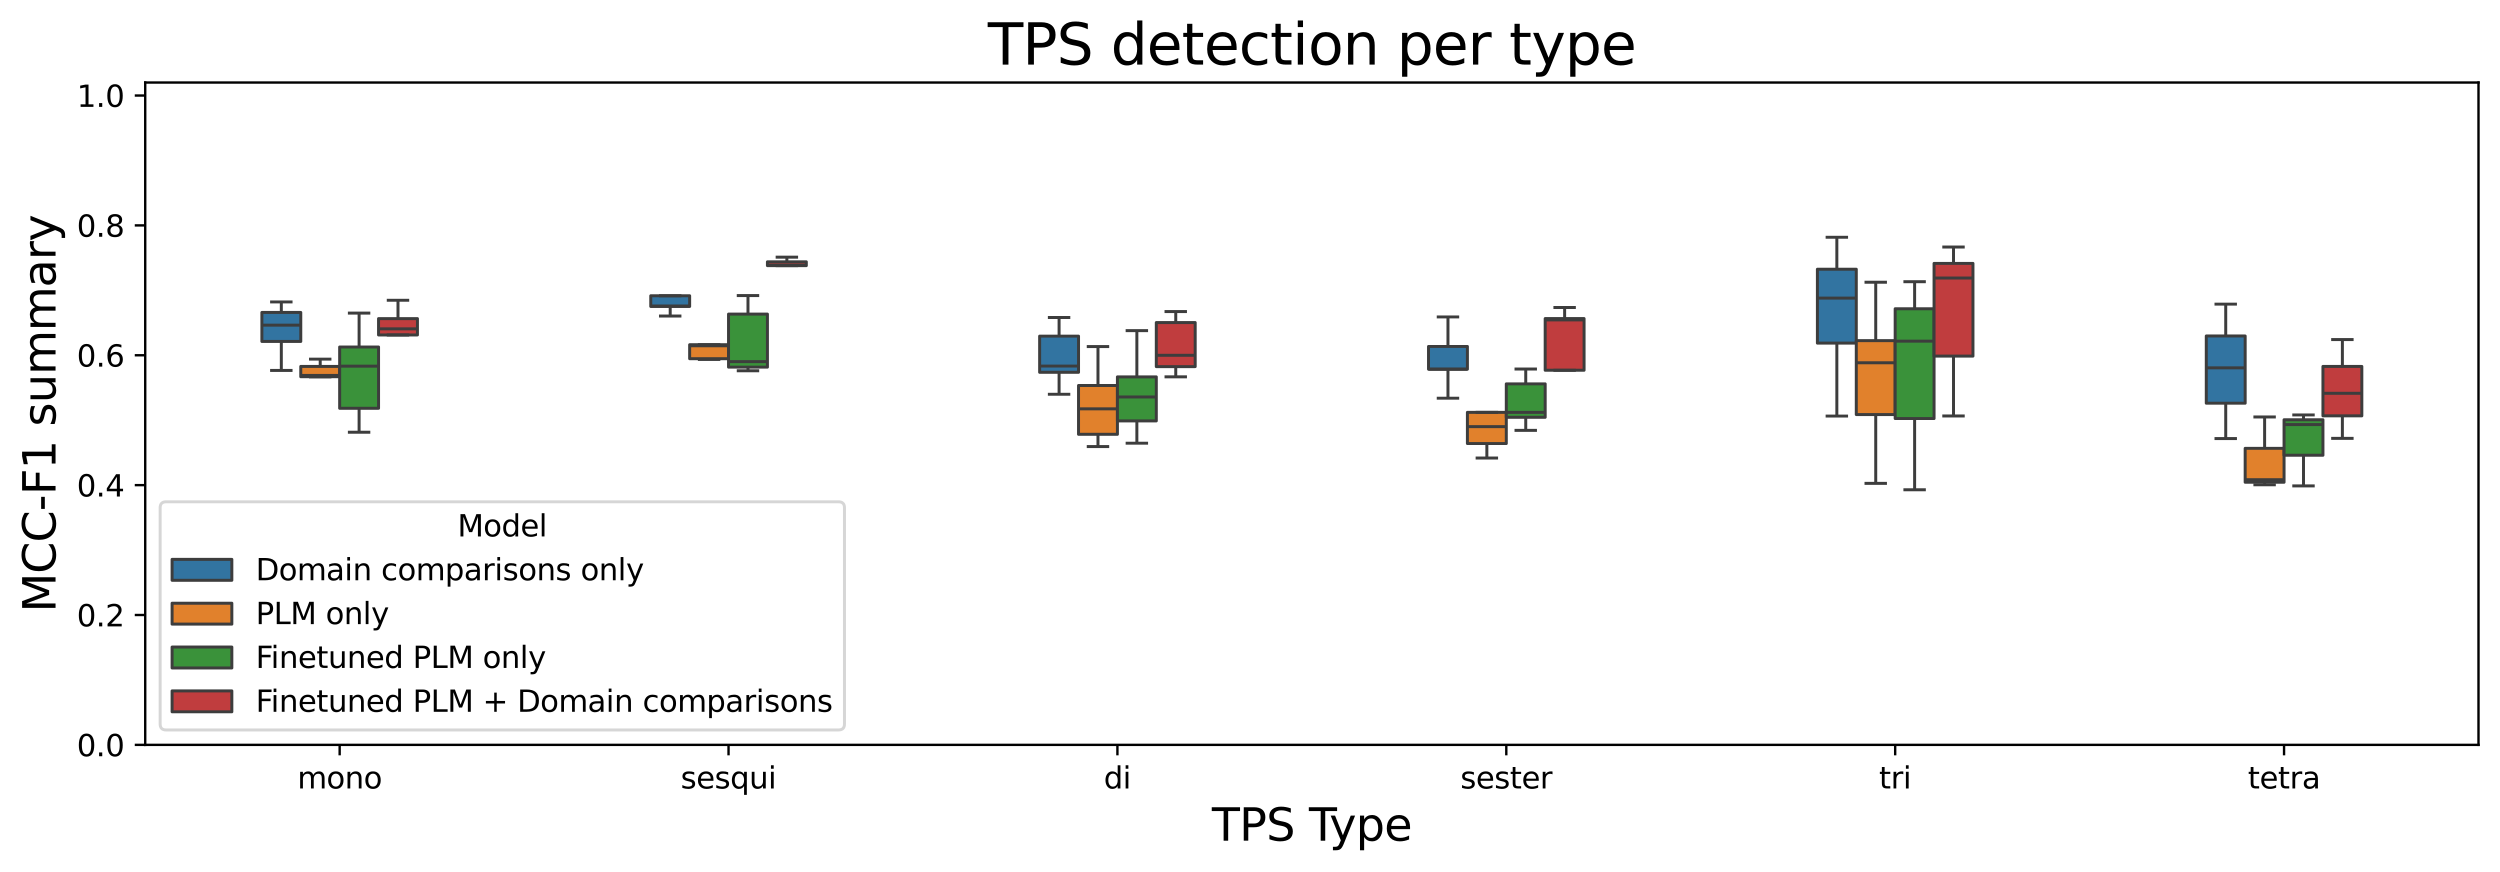 <?xml version="1.0" encoding="utf-8" standalone="no"?>
<!DOCTYPE svg PUBLIC "-//W3C//DTD SVG 1.1//EN"
  "http://www.w3.org/Graphics/SVG/1.1/DTD/svg11.dtd">
<svg xmlns:xlink="http://www.w3.org/1999/xlink" width="837.02pt" height="291.792pt" viewBox="0 0 837.02 291.792" xmlns="http://www.w3.org/2000/svg" version="1.1">
 <defs>
  <style type="text/css">*{stroke-linejoin: round; stroke-linecap: butt}</style>
 </defs>
 <g id="figure_1">
  <g id="patch_1">
   <path d="M 0 291.792 
L 837.02 291.792 
L 837.02 0 
L 0 0 
z
" style="fill: #ffffff"/>
  </g>
  <g id="axes_1">
   <g id="patch_2">
    <path d="M 48.62 249.397 
L 829.82 249.397 
L 829.82 27.637 
L 48.62 27.637 
z
" style="fill: #ffffff"/>
   </g>
   <g id="patch_3">
    <path d="M 113.72 249.397 
L 113.72 249.397 
L 113.72 249.397 
L 113.72 249.397 
z
" clip-path="url(#pbf09c4a33a)" style="fill: #3274a1; stroke: #3d3d3d; stroke-linejoin: miter"/>
   </g>
   <g id="patch_4">
    <path d="M 113.72 249.397 
L 113.72 249.397 
L 113.72 249.397 
L 113.72 249.397 
z
" clip-path="url(#pbf09c4a33a)" style="fill: #e1812c; stroke: #3d3d3d; stroke-linejoin: miter"/>
   </g>
   <g id="patch_5">
    <path d="M 113.72 249.397 
L 113.72 249.397 
L 113.72 249.397 
L 113.72 249.397 
z
" clip-path="url(#pbf09c4a33a)" style="fill: #3a923a; stroke: #3d3d3d; stroke-linejoin: miter"/>
   </g>
   <g id="patch_6">
    <path d="M 113.72 249.397 
L 113.72 249.397 
L 113.72 249.397 
L 113.72 249.397 
z
" clip-path="url(#pbf09c4a33a)" style="fill: #c03d3e; stroke: #3d3d3d; stroke-linejoin: miter"/>
   </g>
   <g id="matplotlib.axis_1">
    <g id="xtick_1">
     <g id="line2d_1">
      <defs>
       <path id="mf401599709" d="M 0 0 
L 0 3.5 
" style="stroke: #000000; stroke-width: 0.8"/>
      </defs>
      <g>
       <use xlink:href="#mf401599709" x="113.72" y="249.397" style="stroke: #000000; stroke-width: 0.8"/>
      </g>
     </g>
     <g id="text_1">
      <!-- mono -->
      <g transform="translate(99.562 263.995) scale(0.1 -0.1)">
       <defs>
        <path id="DejaVuSans-6d" d="M 3328 2828 
Q 3544 3216 3844 3400 
Q 4144 3584 4550 3584 
Q 5097 3584 5394 3201 
Q 5691 2819 5691 2113 
L 5691 0 
L 5113 0 
L 5113 2094 
Q 5113 2597 4934 2840 
Q 4756 3084 4391 3084 
Q 3944 3084 3684 2787 
Q 3425 2491 3425 1978 
L 3425 0 
L 2847 0 
L 2847 2094 
Q 2847 2600 2669 2842 
Q 2491 3084 2119 3084 
Q 1678 3084 1418 2786 
Q 1159 2488 1159 1978 
L 1159 0 
L 581 0 
L 581 3500 
L 1159 3500 
L 1159 2956 
Q 1356 3278 1631 3431 
Q 1906 3584 2284 3584 
Q 2666 3584 2933 3390 
Q 3200 3197 3328 2828 
z
" transform="scale(0.016)"/>
        <path id="DejaVuSans-6f" d="M 1959 3097 
Q 1497 3097 1228 2736 
Q 959 2375 959 1747 
Q 959 1119 1226 758 
Q 1494 397 1959 397 
Q 2419 397 2687 759 
Q 2956 1122 2956 1747 
Q 2956 2369 2687 2733 
Q 2419 3097 1959 3097 
z
M 1959 3584 
Q 2709 3584 3137 3096 
Q 3566 2609 3566 1747 
Q 3566 888 3137 398 
Q 2709 -91 1959 -91 
Q 1206 -91 779 398 
Q 353 888 353 1747 
Q 353 2609 779 3096 
Q 1206 3584 1959 3584 
z
" transform="scale(0.016)"/>
        <path id="DejaVuSans-6e" d="M 3513 2113 
L 3513 0 
L 2938 0 
L 2938 2094 
Q 2938 2591 2744 2837 
Q 2550 3084 2163 3084 
Q 1697 3084 1428 2787 
Q 1159 2491 1159 1978 
L 1159 0 
L 581 0 
L 581 3500 
L 1159 3500 
L 1159 2956 
Q 1366 3272 1645 3428 
Q 1925 3584 2291 3584 
Q 2894 3584 3203 3211 
Q 3513 2838 3513 2113 
z
" transform="scale(0.016)"/>
       </defs>
       <use xlink:href="#DejaVuSans-6d"/>
       <use xlink:href="#DejaVuSans-6f" x="97.412"/>
       <use xlink:href="#DejaVuSans-6e" x="158.594"/>
       <use xlink:href="#DejaVuSans-6f" x="221.973"/>
      </g>
     </g>
    </g>
    <g id="xtick_2">
     <g id="line2d_2">
      <g>
       <use xlink:href="#mf401599709" x="243.92" y="249.397" style="stroke: #000000; stroke-width: 0.8"/>
      </g>
     </g>
     <g id="text_2">
      <!-- sesqui -->
      <g transform="translate(227.902 263.995) scale(0.1 -0.1)">
       <defs>
        <path id="DejaVuSans-73" d="M 2834 3397 
L 2834 2853 
Q 2591 2978 2328 3040 
Q 2066 3103 1784 3103 
Q 1356 3103 1142 2972 
Q 928 2841 928 2578 
Q 928 2378 1081 2264 
Q 1234 2150 1697 2047 
L 1894 2003 
Q 2506 1872 2764 1633 
Q 3022 1394 3022 966 
Q 3022 478 2636 193 
Q 2250 -91 1575 -91 
Q 1294 -91 989 -36 
Q 684 19 347 128 
L 347 722 
Q 666 556 975 473 
Q 1284 391 1588 391 
Q 1994 391 2212 530 
Q 2431 669 2431 922 
Q 2431 1156 2273 1281 
Q 2116 1406 1581 1522 
L 1381 1569 
Q 847 1681 609 1914 
Q 372 2147 372 2553 
Q 372 3047 722 3315 
Q 1072 3584 1716 3584 
Q 2034 3584 2315 3537 
Q 2597 3491 2834 3397 
z
" transform="scale(0.016)"/>
        <path id="DejaVuSans-65" d="M 3597 1894 
L 3597 1613 
L 953 1613 
Q 991 1019 1311 708 
Q 1631 397 2203 397 
Q 2534 397 2845 478 
Q 3156 559 3463 722 
L 3463 178 
Q 3153 47 2828 -22 
Q 2503 -91 2169 -91 
Q 1331 -91 842 396 
Q 353 884 353 1716 
Q 353 2575 817 3079 
Q 1281 3584 2069 3584 
Q 2775 3584 3186 3129 
Q 3597 2675 3597 1894 
z
M 3022 2063 
Q 3016 2534 2758 2815 
Q 2500 3097 2075 3097 
Q 1594 3097 1305 2825 
Q 1016 2553 972 2059 
L 3022 2063 
z
" transform="scale(0.016)"/>
        <path id="DejaVuSans-71" d="M 947 1747 
Q 947 1113 1208 752 
Q 1469 391 1925 391 
Q 2381 391 2643 752 
Q 2906 1113 2906 1747 
Q 2906 2381 2643 2742 
Q 2381 3103 1925 3103 
Q 1469 3103 1208 2742 
Q 947 2381 947 1747 
z
M 2906 525 
Q 2725 213 2448 61 
Q 2172 -91 1784 -91 
Q 1150 -91 751 415 
Q 353 922 353 1747 
Q 353 2572 751 3078 
Q 1150 3584 1784 3584 
Q 2172 3584 2448 3432 
Q 2725 3281 2906 2969 
L 2906 3500 
L 3481 3500 
L 3481 -1331 
L 2906 -1331 
L 2906 525 
z
" transform="scale(0.016)"/>
        <path id="DejaVuSans-75" d="M 544 1381 
L 544 3500 
L 1119 3500 
L 1119 1403 
Q 1119 906 1312 657 
Q 1506 409 1894 409 
Q 2359 409 2629 706 
Q 2900 1003 2900 1516 
L 2900 3500 
L 3475 3500 
L 3475 0 
L 2900 0 
L 2900 538 
Q 2691 219 2414 64 
Q 2138 -91 1772 -91 
Q 1169 -91 856 284 
Q 544 659 544 1381 
z
M 1991 3584 
L 1991 3584 
z
" transform="scale(0.016)"/>
        <path id="DejaVuSans-69" d="M 603 3500 
L 1178 3500 
L 1178 0 
L 603 0 
L 603 3500 
z
M 603 4863 
L 1178 4863 
L 1178 4134 
L 603 4134 
L 603 4863 
z
" transform="scale(0.016)"/>
       </defs>
       <use xlink:href="#DejaVuSans-73"/>
       <use xlink:href="#DejaVuSans-65" x="52.1"/>
       <use xlink:href="#DejaVuSans-73" x="113.623"/>
       <use xlink:href="#DejaVuSans-71" x="165.723"/>
       <use xlink:href="#DejaVuSans-75" x="229.199"/>
       <use xlink:href="#DejaVuSans-69" x="292.578"/>
      </g>
     </g>
    </g>
    <g id="xtick_3">
     <g id="line2d_3">
      <g>
       <use xlink:href="#mf401599709" x="374.12" y="249.397" style="stroke: #000000; stroke-width: 0.8"/>
      </g>
     </g>
     <g id="text_3">
      <!-- di -->
      <g transform="translate(369.557 263.995) scale(0.1 -0.1)">
       <defs>
        <path id="DejaVuSans-64" d="M 2906 2969 
L 2906 4863 
L 3481 4863 
L 3481 0 
L 2906 0 
L 2906 525 
Q 2725 213 2448 61 
Q 2172 -91 1784 -91 
Q 1150 -91 751 415 
Q 353 922 353 1747 
Q 353 2572 751 3078 
Q 1150 3584 1784 3584 
Q 2172 3584 2448 3432 
Q 2725 3281 2906 2969 
z
M 947 1747 
Q 947 1113 1208 752 
Q 1469 391 1925 391 
Q 2381 391 2643 752 
Q 2906 1113 2906 1747 
Q 2906 2381 2643 2742 
Q 2381 3103 1925 3103 
Q 1469 3103 1208 2742 
Q 947 2381 947 1747 
z
" transform="scale(0.016)"/>
       </defs>
       <use xlink:href="#DejaVuSans-64"/>
       <use xlink:href="#DejaVuSans-69" x="63.477"/>
      </g>
     </g>
    </g>
    <g id="xtick_4">
     <g id="line2d_4">
      <g>
       <use xlink:href="#mf401599709" x="504.32" y="249.397" style="stroke: #000000; stroke-width: 0.8"/>
      </g>
     </g>
     <g id="text_4">
      <!-- sester -->
      <g transform="translate(488.942 263.995) scale(0.1 -0.1)">
       <defs>
        <path id="DejaVuSans-74" d="M 1172 4494 
L 1172 3500 
L 2356 3500 
L 2356 3053 
L 1172 3053 
L 1172 1153 
Q 1172 725 1289 603 
Q 1406 481 1766 481 
L 2356 481 
L 2356 0 
L 1766 0 
Q 1100 0 847 248 
Q 594 497 594 1153 
L 594 3053 
L 172 3053 
L 172 3500 
L 594 3500 
L 594 4494 
L 1172 4494 
z
" transform="scale(0.016)"/>
        <path id="DejaVuSans-72" d="M 2631 2963 
Q 2534 3019 2420 3045 
Q 2306 3072 2169 3072 
Q 1681 3072 1420 2755 
Q 1159 2438 1159 1844 
L 1159 0 
L 581 0 
L 581 3500 
L 1159 3500 
L 1159 2956 
Q 1341 3275 1631 3429 
Q 1922 3584 2338 3584 
Q 2397 3584 2469 3576 
Q 2541 3569 2628 3553 
L 2631 2963 
z
" transform="scale(0.016)"/>
       </defs>
       <use xlink:href="#DejaVuSans-73"/>
       <use xlink:href="#DejaVuSans-65" x="52.1"/>
       <use xlink:href="#DejaVuSans-73" x="113.623"/>
       <use xlink:href="#DejaVuSans-74" x="165.723"/>
       <use xlink:href="#DejaVuSans-65" x="204.932"/>
       <use xlink:href="#DejaVuSans-72" x="266.455"/>
      </g>
     </g>
    </g>
    <g id="xtick_5">
     <g id="line2d_5">
      <g>
       <use xlink:href="#mf401599709" x="634.52" y="249.397" style="stroke: #000000; stroke-width: 0.8"/>
      </g>
     </g>
     <g id="text_5">
      <!-- tri -->
      <g transform="translate(629.116 263.995) scale(0.1 -0.1)">
       <use xlink:href="#DejaVuSans-74"/>
       <use xlink:href="#DejaVuSans-72" x="39.209"/>
       <use xlink:href="#DejaVuSans-69" x="80.322"/>
      </g>
     </g>
    </g>
    <g id="xtick_6">
     <g id="line2d_6">
      <g>
       <use xlink:href="#mf401599709" x="764.72" y="249.397" style="stroke: #000000; stroke-width: 0.8"/>
      </g>
     </g>
     <g id="text_6">
      <!-- tetra -->
      <g transform="translate(752.604 263.995) scale(0.1 -0.1)">
       <defs>
        <path id="DejaVuSans-61" d="M 2194 1759 
Q 1497 1759 1228 1600 
Q 959 1441 959 1056 
Q 959 750 1161 570 
Q 1363 391 1709 391 
Q 2188 391 2477 730 
Q 2766 1069 2766 1631 
L 2766 1759 
L 2194 1759 
z
M 3341 1997 
L 3341 0 
L 2766 0 
L 2766 531 
Q 2569 213 2275 61 
Q 1981 -91 1556 -91 
Q 1019 -91 701 211 
Q 384 513 384 1019 
Q 384 1609 779 1909 
Q 1175 2209 1959 2209 
L 2766 2209 
L 2766 2266 
Q 2766 2663 2505 2880 
Q 2244 3097 1772 3097 
Q 1472 3097 1187 3025 
Q 903 2953 641 2809 
L 641 3341 
Q 956 3463 1253 3523 
Q 1550 3584 1831 3584 
Q 2591 3584 2966 3190 
Q 3341 2797 3341 1997 
z
" transform="scale(0.016)"/>
       </defs>
       <use xlink:href="#DejaVuSans-74"/>
       <use xlink:href="#DejaVuSans-65" x="39.209"/>
       <use xlink:href="#DejaVuSans-74" x="100.732"/>
       <use xlink:href="#DejaVuSans-72" x="139.941"/>
       <use xlink:href="#DejaVuSans-61" x="181.055"/>
      </g>
     </g>
    </g>
    <g id="text_7">
     <!-- TPS Type -->
     <g transform="translate(405.748 281.473) scale(0.15 -0.15)">
      <defs>
       <path id="DejaVuSans-54" d="M -19 4666 
L 3928 4666 
L 3928 4134 
L 2272 4134 
L 2272 0 
L 1638 0 
L 1638 4134 
L -19 4134 
L -19 4666 
z
" transform="scale(0.016)"/>
       <path id="DejaVuSans-50" d="M 1259 4147 
L 1259 2394 
L 2053 2394 
Q 2494 2394 2734 2622 
Q 2975 2850 2975 3272 
Q 2975 3691 2734 3919 
Q 2494 4147 2053 4147 
L 1259 4147 
z
M 628 4666 
L 2053 4666 
Q 2838 4666 3239 4311 
Q 3641 3956 3641 3272 
Q 3641 2581 3239 2228 
Q 2838 1875 2053 1875 
L 1259 1875 
L 1259 0 
L 628 0 
L 628 4666 
z
" transform="scale(0.016)"/>
       <path id="DejaVuSans-53" d="M 3425 4513 
L 3425 3897 
Q 3066 4069 2747 4153 
Q 2428 4238 2131 4238 
Q 1616 4238 1336 4038 
Q 1056 3838 1056 3469 
Q 1056 3159 1242 3001 
Q 1428 2844 1947 2747 
L 2328 2669 
Q 3034 2534 3370 2195 
Q 3706 1856 3706 1288 
Q 3706 609 3251 259 
Q 2797 -91 1919 -91 
Q 1588 -91 1214 -16 
Q 841 59 441 206 
L 441 856 
Q 825 641 1194 531 
Q 1563 422 1919 422 
Q 2459 422 2753 634 
Q 3047 847 3047 1241 
Q 3047 1584 2836 1778 
Q 2625 1972 2144 2069 
L 1759 2144 
Q 1053 2284 737 2584 
Q 422 2884 422 3419 
Q 422 4038 858 4394 
Q 1294 4750 2059 4750 
Q 2388 4750 2728 4690 
Q 3069 4631 3425 4513 
z
" transform="scale(0.016)"/>
       <path id="DejaVuSans-20" transform="scale(0.016)"/>
       <path id="DejaVuSans-79" d="M 2059 -325 
Q 1816 -950 1584 -1140 
Q 1353 -1331 966 -1331 
L 506 -1331 
L 506 -850 
L 844 -850 
Q 1081 -850 1212 -737 
Q 1344 -625 1503 -206 
L 1606 56 
L 191 3500 
L 800 3500 
L 1894 763 
L 2988 3500 
L 3597 3500 
L 2059 -325 
z
" transform="scale(0.016)"/>
       <path id="DejaVuSans-70" d="M 1159 525 
L 1159 -1331 
L 581 -1331 
L 581 3500 
L 1159 3500 
L 1159 2969 
Q 1341 3281 1617 3432 
Q 1894 3584 2278 3584 
Q 2916 3584 3314 3078 
Q 3713 2572 3713 1747 
Q 3713 922 3314 415 
Q 2916 -91 2278 -91 
Q 1894 -91 1617 61 
Q 1341 213 1159 525 
z
M 3116 1747 
Q 3116 2381 2855 2742 
Q 2594 3103 2138 3103 
Q 1681 3103 1420 2742 
Q 1159 2381 1159 1747 
Q 1159 1113 1420 752 
Q 1681 391 2138 391 
Q 2594 391 2855 752 
Q 3116 1113 3116 1747 
z
" transform="scale(0.016)"/>
      </defs>
      <use xlink:href="#DejaVuSans-54"/>
      <use xlink:href="#DejaVuSans-50" x="61.084"/>
      <use xlink:href="#DejaVuSans-53" x="121.387"/>
      <use xlink:href="#DejaVuSans-20" x="184.863"/>
      <use xlink:href="#DejaVuSans-54" x="216.65"/>
      <use xlink:href="#DejaVuSans-79" x="262.109"/>
      <use xlink:href="#DejaVuSans-70" x="321.289"/>
      <use xlink:href="#DejaVuSans-65" x="384.766"/>
     </g>
    </g>
   </g>
   <g id="matplotlib.axis_2">
    <g id="ytick_1">
     <g id="line2d_7">
      <defs>
       <path id="m25802e5e7a" d="M 0 0 
L -3.5 0 
" style="stroke: #000000; stroke-width: 0.8"/>
      </defs>
      <g>
       <use xlink:href="#m25802e5e7a" x="48.62" y="249.397" style="stroke: #000000; stroke-width: 0.8"/>
      </g>
     </g>
     <g id="text_8">
      <!-- 0.0 -->
      <g transform="translate(25.717 253.196) scale(0.1 -0.1)">
       <defs>
        <path id="DejaVuSans-30" d="M 2034 4250 
Q 1547 4250 1301 3770 
Q 1056 3291 1056 2328 
Q 1056 1369 1301 889 
Q 1547 409 2034 409 
Q 2525 409 2770 889 
Q 3016 1369 3016 2328 
Q 3016 3291 2770 3770 
Q 2525 4250 2034 4250 
z
M 2034 4750 
Q 2819 4750 3233 4129 
Q 3647 3509 3647 2328 
Q 3647 1150 3233 529 
Q 2819 -91 2034 -91 
Q 1250 -91 836 529 
Q 422 1150 422 2328 
Q 422 3509 836 4129 
Q 1250 4750 2034 4750 
z
" transform="scale(0.016)"/>
        <path id="DejaVuSans-2e" d="M 684 794 
L 1344 794 
L 1344 0 
L 684 0 
L 684 794 
z
" transform="scale(0.016)"/>
       </defs>
       <use xlink:href="#DejaVuSans-30"/>
       <use xlink:href="#DejaVuSans-2e" x="63.623"/>
       <use xlink:href="#DejaVuSans-30" x="95.41"/>
      </g>
     </g>
    </g>
    <g id="ytick_2">
     <g id="line2d_8">
      <g>
       <use xlink:href="#m25802e5e7a" x="48.62" y="205.915" style="stroke: #000000; stroke-width: 0.8"/>
      </g>
     </g>
     <g id="text_9">
      <!-- 0.2 -->
      <g transform="translate(25.717 209.714) scale(0.1 -0.1)">
       <defs>
        <path id="DejaVuSans-32" d="M 1228 531 
L 3431 531 
L 3431 0 
L 469 0 
L 469 531 
Q 828 903 1448 1529 
Q 2069 2156 2228 2338 
Q 2531 2678 2651 2914 
Q 2772 3150 2772 3378 
Q 2772 3750 2511 3984 
Q 2250 4219 1831 4219 
Q 1534 4219 1204 4116 
Q 875 4013 500 3803 
L 500 4441 
Q 881 4594 1212 4672 
Q 1544 4750 1819 4750 
Q 2544 4750 2975 4387 
Q 3406 4025 3406 3419 
Q 3406 3131 3298 2873 
Q 3191 2616 2906 2266 
Q 2828 2175 2409 1742 
Q 1991 1309 1228 531 
z
" transform="scale(0.016)"/>
       </defs>
       <use xlink:href="#DejaVuSans-30"/>
       <use xlink:href="#DejaVuSans-2e" x="63.623"/>
       <use xlink:href="#DejaVuSans-32" x="95.41"/>
      </g>
     </g>
    </g>
    <g id="ytick_3">
     <g id="line2d_9">
      <g>
       <use xlink:href="#m25802e5e7a" x="48.62" y="162.432" style="stroke: #000000; stroke-width: 0.8"/>
      </g>
     </g>
     <g id="text_10">
      <!-- 0.4 -->
      <g transform="translate(25.717 166.232) scale(0.1 -0.1)">
       <defs>
        <path id="DejaVuSans-34" d="M 2419 4116 
L 825 1625 
L 2419 1625 
L 2419 4116 
z
M 2253 4666 
L 3047 4666 
L 3047 1625 
L 3713 1625 
L 3713 1100 
L 3047 1100 
L 3047 0 
L 2419 0 
L 2419 1100 
L 313 1100 
L 313 1709 
L 2253 4666 
z
" transform="scale(0.016)"/>
       </defs>
       <use xlink:href="#DejaVuSans-30"/>
       <use xlink:href="#DejaVuSans-2e" x="63.623"/>
       <use xlink:href="#DejaVuSans-34" x="95.41"/>
      </g>
     </g>
    </g>
    <g id="ytick_4">
     <g id="line2d_10">
      <g>
       <use xlink:href="#m25802e5e7a" x="48.62" y="118.95" style="stroke: #000000; stroke-width: 0.8"/>
      </g>
     </g>
     <g id="text_11">
      <!-- 0.6 -->
      <g transform="translate(25.717 122.749) scale(0.1 -0.1)">
       <defs>
        <path id="DejaVuSans-36" d="M 2113 2584 
Q 1688 2584 1439 2293 
Q 1191 2003 1191 1497 
Q 1191 994 1439 701 
Q 1688 409 2113 409 
Q 2538 409 2786 701 
Q 3034 994 3034 1497 
Q 3034 2003 2786 2293 
Q 2538 2584 2113 2584 
z
M 3366 4563 
L 3366 3988 
Q 3128 4100 2886 4159 
Q 2644 4219 2406 4219 
Q 1781 4219 1451 3797 
Q 1122 3375 1075 2522 
Q 1259 2794 1537 2939 
Q 1816 3084 2150 3084 
Q 2853 3084 3261 2657 
Q 3669 2231 3669 1497 
Q 3669 778 3244 343 
Q 2819 -91 2113 -91 
Q 1303 -91 875 529 
Q 447 1150 447 2328 
Q 447 3434 972 4092 
Q 1497 4750 2381 4750 
Q 2619 4750 2861 4703 
Q 3103 4656 3366 4563 
z
" transform="scale(0.016)"/>
       </defs>
       <use xlink:href="#DejaVuSans-30"/>
       <use xlink:href="#DejaVuSans-2e" x="63.623"/>
       <use xlink:href="#DejaVuSans-36" x="95.41"/>
      </g>
     </g>
    </g>
    <g id="ytick_5">
     <g id="line2d_11">
      <g>
       <use xlink:href="#m25802e5e7a" x="48.62" y="75.468" style="stroke: #000000; stroke-width: 0.8"/>
      </g>
     </g>
     <g id="text_12">
      <!-- 0.8 -->
      <g transform="translate(25.717 79.267) scale(0.1 -0.1)">
       <defs>
        <path id="DejaVuSans-38" d="M 2034 2216 
Q 1584 2216 1326 1975 
Q 1069 1734 1069 1313 
Q 1069 891 1326 650 
Q 1584 409 2034 409 
Q 2484 409 2743 651 
Q 3003 894 3003 1313 
Q 3003 1734 2745 1975 
Q 2488 2216 2034 2216 
z
M 1403 2484 
Q 997 2584 770 2862 
Q 544 3141 544 3541 
Q 544 4100 942 4425 
Q 1341 4750 2034 4750 
Q 2731 4750 3128 4425 
Q 3525 4100 3525 3541 
Q 3525 3141 3298 2862 
Q 3072 2584 2669 2484 
Q 3125 2378 3379 2068 
Q 3634 1759 3634 1313 
Q 3634 634 3220 271 
Q 2806 -91 2034 -91 
Q 1263 -91 848 271 
Q 434 634 434 1313 
Q 434 1759 690 2068 
Q 947 2378 1403 2484 
z
M 1172 3481 
Q 1172 3119 1398 2916 
Q 1625 2713 2034 2713 
Q 2441 2713 2670 2916 
Q 2900 3119 2900 3481 
Q 2900 3844 2670 4047 
Q 2441 4250 2034 4250 
Q 1625 4250 1398 4047 
Q 1172 3844 1172 3481 
z
" transform="scale(0.016)"/>
       </defs>
       <use xlink:href="#DejaVuSans-30"/>
       <use xlink:href="#DejaVuSans-2e" x="63.623"/>
       <use xlink:href="#DejaVuSans-38" x="95.41"/>
      </g>
     </g>
    </g>
    <g id="ytick_6">
     <g id="line2d_12">
      <g>
       <use xlink:href="#m25802e5e7a" x="48.62" y="31.985" style="stroke: #000000; stroke-width: 0.8"/>
      </g>
     </g>
     <g id="text_13">
      <!-- 1.0 -->
      <g transform="translate(25.717 35.784) scale(0.1 -0.1)">
       <defs>
        <path id="DejaVuSans-31" d="M 794 531 
L 1825 531 
L 1825 4091 
L 703 3866 
L 703 4441 
L 1819 4666 
L 2450 4666 
L 2450 531 
L 3481 531 
L 3481 0 
L 794 0 
L 794 531 
z
" transform="scale(0.016)"/>
       </defs>
       <use xlink:href="#DejaVuSans-31"/>
       <use xlink:href="#DejaVuSans-2e" x="63.623"/>
       <use xlink:href="#DejaVuSans-30" x="95.41"/>
      </g>
     </g>
    </g>
    <g id="text_14">
     <!-- MCC-F1 summary -->
     <g transform="translate(18.598 205.027) rotate(-90) scale(0.15 -0.15)">
      <defs>
       <path id="DejaVuSans-4d" d="M 628 4666 
L 1569 4666 
L 2759 1491 
L 3956 4666 
L 4897 4666 
L 4897 0 
L 4281 0 
L 4281 4097 
L 3078 897 
L 2444 897 
L 1241 4097 
L 1241 0 
L 628 0 
L 628 4666 
z
" transform="scale(0.016)"/>
       <path id="DejaVuSans-43" d="M 4122 4306 
L 4122 3641 
Q 3803 3938 3442 4084 
Q 3081 4231 2675 4231 
Q 1875 4231 1450 3742 
Q 1025 3253 1025 2328 
Q 1025 1406 1450 917 
Q 1875 428 2675 428 
Q 3081 428 3442 575 
Q 3803 722 4122 1019 
L 4122 359 
Q 3791 134 3420 21 
Q 3050 -91 2638 -91 
Q 1578 -91 968 557 
Q 359 1206 359 2328 
Q 359 3453 968 4101 
Q 1578 4750 2638 4750 
Q 3056 4750 3426 4639 
Q 3797 4528 4122 4306 
z
" transform="scale(0.016)"/>
       <path id="DejaVuSans-2d" d="M 313 2009 
L 1997 2009 
L 1997 1497 
L 313 1497 
L 313 2009 
z
" transform="scale(0.016)"/>
       <path id="DejaVuSans-46" d="M 628 4666 
L 3309 4666 
L 3309 4134 
L 1259 4134 
L 1259 2759 
L 3109 2759 
L 3109 2228 
L 1259 2228 
L 1259 0 
L 628 0 
L 628 4666 
z
" transform="scale(0.016)"/>
      </defs>
      <use xlink:href="#DejaVuSans-4d"/>
      <use xlink:href="#DejaVuSans-43" x="86.279"/>
      <use xlink:href="#DejaVuSans-43" x="156.104"/>
      <use xlink:href="#DejaVuSans-2d" x="225.928"/>
      <use xlink:href="#DejaVuSans-46" x="262.012"/>
      <use xlink:href="#DejaVuSans-31" x="319.531"/>
      <use xlink:href="#DejaVuSans-20" x="383.154"/>
      <use xlink:href="#DejaVuSans-73" x="414.941"/>
      <use xlink:href="#DejaVuSans-75" x="467.041"/>
      <use xlink:href="#DejaVuSans-6d" x="530.42"/>
      <use xlink:href="#DejaVuSans-6d" x="627.832"/>
      <use xlink:href="#DejaVuSans-61" x="725.244"/>
      <use xlink:href="#DejaVuSans-72" x="786.523"/>
      <use xlink:href="#DejaVuSans-79" x="827.637"/>
     </g>
    </g>
   </g>
   <g id="patch_7">
    <path d="M 87.68 114.32 
L 100.7 114.32 
L 100.7 104.613 
L 87.68 104.613 
L 87.68 114.32 
z
" clip-path="url(#pbf09c4a33a)" style="fill: #3274a1; stroke: #3d3d3d; stroke-linejoin: miter"/>
   </g>
   <g id="line2d_13">
    <path d="M 94.19 114.32 
L 94.19 124.03 
" clip-path="url(#pbf09c4a33a)" style="fill: none; stroke: #3d3d3d"/>
   </g>
   <g id="line2d_14">
    <path d="M 94.19 104.613 
L 94.19 101.089 
" clip-path="url(#pbf09c4a33a)" style="fill: none; stroke: #3d3d3d"/>
   </g>
   <g id="line2d_15">
    <path d="M 90.935 124.03 
L 97.445 124.03 
" clip-path="url(#pbf09c4a33a)" style="fill: none; stroke: #3d3d3d; stroke-linecap: square"/>
   </g>
   <g id="line2d_16">
    <path d="M 90.935 101.089 
L 97.445 101.089 
" clip-path="url(#pbf09c4a33a)" style="fill: none; stroke: #3d3d3d; stroke-linecap: square"/>
   </g>
   <g id="line2d_17"/>
   <g id="patch_8">
    <path d="M 217.88 102.604 
L 230.9 102.604 
L 230.9 99.025 
L 217.88 99.025 
L 217.88 102.604 
z
" clip-path="url(#pbf09c4a33a)" style="fill: #3274a1; stroke: #3d3d3d; stroke-linejoin: miter"/>
   </g>
   <g id="line2d_18">
    <path d="M 224.39 102.604 
L 224.39 105.804 
" clip-path="url(#pbf09c4a33a)" style="fill: none; stroke: #3d3d3d"/>
   </g>
   <g id="line2d_19">
    <path d="M 224.39 99.025 
L 224.39 99.025 
" clip-path="url(#pbf09c4a33a)" style="fill: none; stroke: #3d3d3d"/>
   </g>
   <g id="line2d_20">
    <path d="M 221.135 105.804 
L 227.645 105.804 
" clip-path="url(#pbf09c4a33a)" style="fill: none; stroke: #3d3d3d; stroke-linecap: square"/>
   </g>
   <g id="line2d_21">
    <path d="M 221.135 99.025 
L 227.645 99.025 
" clip-path="url(#pbf09c4a33a)" style="fill: none; stroke: #3d3d3d; stroke-linecap: square"/>
   </g>
   <g id="line2d_22"/>
   <g id="patch_9">
    <path d="M 348.08 124.653 
L 361.1 124.653 
L 361.1 112.541 
L 348.08 112.541 
L 348.08 124.653 
z
" clip-path="url(#pbf09c4a33a)" style="fill: #3274a1; stroke: #3d3d3d; stroke-linejoin: miter"/>
   </g>
   <g id="line2d_23">
    <path d="M 354.59 124.653 
L 354.59 132.004 
" clip-path="url(#pbf09c4a33a)" style="fill: none; stroke: #3d3d3d"/>
   </g>
   <g id="line2d_24">
    <path d="M 354.59 112.541 
L 354.59 106.309 
" clip-path="url(#pbf09c4a33a)" style="fill: none; stroke: #3d3d3d"/>
   </g>
   <g id="line2d_25">
    <path d="M 351.335 132.004 
L 357.845 132.004 
" clip-path="url(#pbf09c4a33a)" style="fill: none; stroke: #3d3d3d; stroke-linecap: square"/>
   </g>
   <g id="line2d_26">
    <path d="M 351.335 106.309 
L 357.845 106.309 
" clip-path="url(#pbf09c4a33a)" style="fill: none; stroke: #3d3d3d; stroke-linecap: square"/>
   </g>
   <g id="line2d_27"/>
   <g id="patch_10">
    <path d="M 478.28 123.616 
L 491.3 123.616 
L 491.3 115.999 
L 478.28 115.999 
L 478.28 123.616 
z
" clip-path="url(#pbf09c4a33a)" style="fill: #3274a1; stroke: #3d3d3d; stroke-linejoin: miter"/>
   </g>
   <g id="line2d_28">
    <path d="M 484.79 123.616 
L 484.79 133.32 
" clip-path="url(#pbf09c4a33a)" style="fill: none; stroke: #3d3d3d"/>
   </g>
   <g id="line2d_29">
    <path d="M 484.79 115.999 
L 484.79 106.109 
" clip-path="url(#pbf09c4a33a)" style="fill: none; stroke: #3d3d3d"/>
   </g>
   <g id="line2d_30">
    <path d="M 481.535 133.32 
L 488.045 133.32 
" clip-path="url(#pbf09c4a33a)" style="fill: none; stroke: #3d3d3d; stroke-linecap: square"/>
   </g>
   <g id="line2d_31">
    <path d="M 481.535 106.109 
L 488.045 106.109 
" clip-path="url(#pbf09c4a33a)" style="fill: none; stroke: #3d3d3d; stroke-linecap: square"/>
   </g>
   <g id="line2d_32"/>
   <g id="patch_11">
    <path d="M 608.48 114.881 
L 621.5 114.881 
L 621.5 90.143 
L 608.48 90.143 
L 608.48 114.881 
z
" clip-path="url(#pbf09c4a33a)" style="fill: #3274a1; stroke: #3d3d3d; stroke-linejoin: miter"/>
   </g>
   <g id="line2d_33">
    <path d="M 614.99 114.881 
L 614.99 139.301 
" clip-path="url(#pbf09c4a33a)" style="fill: none; stroke: #3d3d3d"/>
   </g>
   <g id="line2d_34">
    <path d="M 614.99 90.143 
L 614.99 79.44 
" clip-path="url(#pbf09c4a33a)" style="fill: none; stroke: #3d3d3d"/>
   </g>
   <g id="line2d_35">
    <path d="M 611.735 139.301 
L 618.245 139.301 
" clip-path="url(#pbf09c4a33a)" style="fill: none; stroke: #3d3d3d; stroke-linecap: square"/>
   </g>
   <g id="line2d_36">
    <path d="M 611.735 79.44 
L 618.245 79.44 
" clip-path="url(#pbf09c4a33a)" style="fill: none; stroke: #3d3d3d; stroke-linecap: square"/>
   </g>
   <g id="line2d_37"/>
   <g id="patch_12">
    <path d="M 738.68 134.994 
L 751.7 134.994 
L 751.7 112.487 
L 738.68 112.487 
L 738.68 134.994 
z
" clip-path="url(#pbf09c4a33a)" style="fill: #3274a1; stroke: #3d3d3d; stroke-linejoin: miter"/>
   </g>
   <g id="line2d_38">
    <path d="M 745.19 134.994 
L 745.19 146.842 
" clip-path="url(#pbf09c4a33a)" style="fill: none; stroke: #3d3d3d"/>
   </g>
   <g id="line2d_39">
    <path d="M 745.19 112.487 
L 745.19 101.828 
" clip-path="url(#pbf09c4a33a)" style="fill: none; stroke: #3d3d3d"/>
   </g>
   <g id="line2d_40">
    <path d="M 741.935 146.842 
L 748.445 146.842 
" clip-path="url(#pbf09c4a33a)" style="fill: none; stroke: #3d3d3d; stroke-linecap: square"/>
   </g>
   <g id="line2d_41">
    <path d="M 741.935 101.828 
L 748.445 101.828 
" clip-path="url(#pbf09c4a33a)" style="fill: none; stroke: #3d3d3d; stroke-linecap: square"/>
   </g>
   <g id="line2d_42"/>
   <g id="patch_13">
    <path d="M 100.7 126.134 
L 113.72 126.134 
L 113.72 122.678 
L 100.7 122.678 
L 100.7 126.134 
z
" clip-path="url(#pbf09c4a33a)" style="fill: #e1812c; stroke: #3d3d3d; stroke-linejoin: miter"/>
   </g>
   <g id="line2d_43">
    <path d="M 107.21 126.134 
L 107.21 126.17 
" clip-path="url(#pbf09c4a33a)" style="fill: none; stroke: #3d3d3d"/>
   </g>
   <g id="line2d_44">
    <path d="M 107.21 122.678 
L 107.21 120.243 
" clip-path="url(#pbf09c4a33a)" style="fill: none; stroke: #3d3d3d"/>
   </g>
   <g id="line2d_45">
    <path d="M 103.955 126.17 
L 110.465 126.17 
" clip-path="url(#pbf09c4a33a)" style="fill: none; stroke: #3d3d3d; stroke-linecap: square"/>
   </g>
   <g id="line2d_46">
    <path d="M 103.955 120.243 
L 110.465 120.243 
" clip-path="url(#pbf09c4a33a)" style="fill: none; stroke: #3d3d3d; stroke-linecap: square"/>
   </g>
   <g id="line2d_47"/>
   <g id="patch_14">
    <path d="M 230.9 120.094 
L 243.92 120.094 
L 243.92 115.415 
L 230.9 115.415 
L 230.9 120.094 
z
" clip-path="url(#pbf09c4a33a)" style="fill: #e1812c; stroke: #3d3d3d; stroke-linejoin: miter"/>
   </g>
   <g id="line2d_48">
    <path d="M 237.41 120.094 
L 237.41 120.335 
" clip-path="url(#pbf09c4a33a)" style="fill: none; stroke: #3d3d3d"/>
   </g>
   <g id="line2d_49">
    <path d="M 237.41 115.415 
L 237.41 115.415 
" clip-path="url(#pbf09c4a33a)" style="fill: none; stroke: #3d3d3d"/>
   </g>
   <g id="line2d_50">
    <path d="M 234.155 120.335 
L 240.665 120.335 
" clip-path="url(#pbf09c4a33a)" style="fill: none; stroke: #3d3d3d; stroke-linecap: square"/>
   </g>
   <g id="line2d_51">
    <path d="M 234.155 115.415 
L 240.665 115.415 
" clip-path="url(#pbf09c4a33a)" style="fill: none; stroke: #3d3d3d; stroke-linecap: square"/>
   </g>
   <g id="line2d_52"/>
   <g id="patch_15">
    <path d="M 361.1 145.411 
L 374.12 145.411 
L 374.12 129.065 
L 361.1 129.065 
L 361.1 145.411 
z
" clip-path="url(#pbf09c4a33a)" style="fill: #e1812c; stroke: #3d3d3d; stroke-linejoin: miter"/>
   </g>
   <g id="line2d_53">
    <path d="M 367.61 145.411 
L 367.61 149.511 
" clip-path="url(#pbf09c4a33a)" style="fill: none; stroke: #3d3d3d"/>
   </g>
   <g id="line2d_54">
    <path d="M 367.61 129.065 
L 367.61 116.027 
" clip-path="url(#pbf09c4a33a)" style="fill: none; stroke: #3d3d3d"/>
   </g>
   <g id="line2d_55">
    <path d="M 364.355 149.511 
L 370.865 149.511 
" clip-path="url(#pbf09c4a33a)" style="fill: none; stroke: #3d3d3d; stroke-linecap: square"/>
   </g>
   <g id="line2d_56">
    <path d="M 364.355 116.027 
L 370.865 116.027 
" clip-path="url(#pbf09c4a33a)" style="fill: none; stroke: #3d3d3d; stroke-linecap: square"/>
   </g>
   <g id="line2d_57"/>
   <g id="patch_16">
    <path d="M 491.3 148.497 
L 504.32 148.497 
L 504.32 138.058 
L 491.3 138.058 
L 491.3 148.497 
z
" clip-path="url(#pbf09c4a33a)" style="fill: #e1812c; stroke: #3d3d3d; stroke-linejoin: miter"/>
   </g>
   <g id="line2d_58">
    <path d="M 497.81 148.497 
L 497.81 153.357 
" clip-path="url(#pbf09c4a33a)" style="fill: none; stroke: #3d3d3d"/>
   </g>
   <g id="line2d_59">
    <path d="M 497.81 138.058 
L 497.81 138.058 
" clip-path="url(#pbf09c4a33a)" style="fill: none; stroke: #3d3d3d"/>
   </g>
   <g id="line2d_60">
    <path d="M 494.555 153.357 
L 501.065 153.357 
" clip-path="url(#pbf09c4a33a)" style="fill: none; stroke: #3d3d3d; stroke-linecap: square"/>
   </g>
   <g id="line2d_61">
    <path d="M 494.555 138.058 
L 501.065 138.058 
" clip-path="url(#pbf09c4a33a)" style="fill: none; stroke: #3d3d3d; stroke-linecap: square"/>
   </g>
   <g id="line2d_62"/>
   <g id="patch_17">
    <path d="M 621.5 138.797 
L 634.52 138.797 
L 634.52 114.05 
L 621.5 114.05 
L 621.5 138.797 
z
" clip-path="url(#pbf09c4a33a)" style="fill: #e1812c; stroke: #3d3d3d; stroke-linejoin: miter"/>
   </g>
   <g id="line2d_63">
    <path d="M 628.01 138.797 
L 628.01 161.831 
" clip-path="url(#pbf09c4a33a)" style="fill: none; stroke: #3d3d3d"/>
   </g>
   <g id="line2d_64">
    <path d="M 628.01 114.05 
L 628.01 94.49 
" clip-path="url(#pbf09c4a33a)" style="fill: none; stroke: #3d3d3d"/>
   </g>
   <g id="line2d_65">
    <path d="M 624.755 161.831 
L 631.265 161.831 
" clip-path="url(#pbf09c4a33a)" style="fill: none; stroke: #3d3d3d; stroke-linecap: square"/>
   </g>
   <g id="line2d_66">
    <path d="M 624.755 94.49 
L 631.265 94.49 
" clip-path="url(#pbf09c4a33a)" style="fill: none; stroke: #3d3d3d; stroke-linecap: square"/>
   </g>
   <g id="line2d_67"/>
   <g id="patch_18">
    <path d="M 751.7 161.462 
L 764.72 161.462 
L 764.72 150.108 
L 751.7 150.108 
L 751.7 161.462 
z
" clip-path="url(#pbf09c4a33a)" style="fill: #e1812c; stroke: #3d3d3d; stroke-linejoin: miter"/>
   </g>
   <g id="line2d_68">
    <path d="M 758.21 161.462 
L 758.21 162.315 
" clip-path="url(#pbf09c4a33a)" style="fill: none; stroke: #3d3d3d"/>
   </g>
   <g id="line2d_69">
    <path d="M 758.21 150.108 
L 758.21 139.607 
" clip-path="url(#pbf09c4a33a)" style="fill: none; stroke: #3d3d3d"/>
   </g>
   <g id="line2d_70">
    <path d="M 754.955 162.315 
L 761.465 162.315 
" clip-path="url(#pbf09c4a33a)" style="fill: none; stroke: #3d3d3d; stroke-linecap: square"/>
   </g>
   <g id="line2d_71">
    <path d="M 754.955 139.607 
L 761.465 139.607 
" clip-path="url(#pbf09c4a33a)" style="fill: none; stroke: #3d3d3d; stroke-linecap: square"/>
   </g>
   <g id="line2d_72"/>
   <g id="patch_19">
    <path d="M 113.72 136.7 
L 126.74 136.7 
L 126.74 116.177 
L 113.72 116.177 
L 113.72 136.7 
z
" clip-path="url(#pbf09c4a33a)" style="fill: #3a923a; stroke: #3d3d3d; stroke-linejoin: miter"/>
   </g>
   <g id="line2d_73">
    <path d="M 120.23 136.7 
L 120.23 144.709 
" clip-path="url(#pbf09c4a33a)" style="fill: none; stroke: #3d3d3d"/>
   </g>
   <g id="line2d_74">
    <path d="M 120.23 116.177 
L 120.23 104.836 
" clip-path="url(#pbf09c4a33a)" style="fill: none; stroke: #3d3d3d"/>
   </g>
   <g id="line2d_75">
    <path d="M 116.975 144.709 
L 123.485 144.709 
" clip-path="url(#pbf09c4a33a)" style="fill: none; stroke: #3d3d3d; stroke-linecap: square"/>
   </g>
   <g id="line2d_76">
    <path d="M 116.975 104.836 
L 123.485 104.836 
" clip-path="url(#pbf09c4a33a)" style="fill: none; stroke: #3d3d3d; stroke-linecap: square"/>
   </g>
   <g id="line2d_77"/>
   <g id="patch_20">
    <path d="M 243.92 122.919 
L 256.94 122.919 
L 256.94 105.165 
L 243.92 105.165 
L 243.92 122.919 
z
" clip-path="url(#pbf09c4a33a)" style="fill: #3a923a; stroke: #3d3d3d; stroke-linejoin: miter"/>
   </g>
   <g id="line2d_78">
    <path d="M 250.43 122.919 
L 250.43 124.134 
" clip-path="url(#pbf09c4a33a)" style="fill: none; stroke: #3d3d3d"/>
   </g>
   <g id="line2d_79">
    <path d="M 250.43 105.165 
L 250.43 98.959 
" clip-path="url(#pbf09c4a33a)" style="fill: none; stroke: #3d3d3d"/>
   </g>
   <g id="line2d_80">
    <path d="M 247.175 124.134 
L 253.685 124.134 
" clip-path="url(#pbf09c4a33a)" style="fill: none; stroke: #3d3d3d; stroke-linecap: square"/>
   </g>
   <g id="line2d_81">
    <path d="M 247.175 98.959 
L 253.685 98.959 
" clip-path="url(#pbf09c4a33a)" style="fill: none; stroke: #3d3d3d; stroke-linecap: square"/>
   </g>
   <g id="line2d_82"/>
   <g id="patch_21">
    <path d="M 374.12 140.92 
L 387.14 140.92 
L 387.14 126.183 
L 374.12 126.183 
L 374.12 140.92 
z
" clip-path="url(#pbf09c4a33a)" style="fill: #3a923a; stroke: #3d3d3d; stroke-linejoin: miter"/>
   </g>
   <g id="line2d_83">
    <path d="M 380.63 140.92 
L 380.63 148.389 
" clip-path="url(#pbf09c4a33a)" style="fill: none; stroke: #3d3d3d"/>
   </g>
   <g id="line2d_84">
    <path d="M 380.63 126.183 
L 380.63 110.699 
" clip-path="url(#pbf09c4a33a)" style="fill: none; stroke: #3d3d3d"/>
   </g>
   <g id="line2d_85">
    <path d="M 377.375 148.389 
L 383.885 148.389 
" clip-path="url(#pbf09c4a33a)" style="fill: none; stroke: #3d3d3d; stroke-linecap: square"/>
   </g>
   <g id="line2d_86">
    <path d="M 377.375 110.699 
L 383.885 110.699 
" clip-path="url(#pbf09c4a33a)" style="fill: none; stroke: #3d3d3d; stroke-linecap: square"/>
   </g>
   <g id="line2d_87"/>
   <g id="patch_22">
    <path d="M 504.32 139.716 
L 517.34 139.716 
L 517.34 128.521 
L 504.32 128.521 
L 504.32 139.716 
z
" clip-path="url(#pbf09c4a33a)" style="fill: #3a923a; stroke: #3d3d3d; stroke-linejoin: miter"/>
   </g>
   <g id="line2d_88">
    <path d="M 510.83 139.716 
L 510.83 144.09 
" clip-path="url(#pbf09c4a33a)" style="fill: none; stroke: #3d3d3d"/>
   </g>
   <g id="line2d_89">
    <path d="M 510.83 128.521 
L 510.83 123.559 
" clip-path="url(#pbf09c4a33a)" style="fill: none; stroke: #3d3d3d"/>
   </g>
   <g id="line2d_90">
    <path d="M 507.575 144.09 
L 514.085 144.09 
" clip-path="url(#pbf09c4a33a)" style="fill: none; stroke: #3d3d3d; stroke-linecap: square"/>
   </g>
   <g id="line2d_91">
    <path d="M 507.575 123.559 
L 514.085 123.559 
" clip-path="url(#pbf09c4a33a)" style="fill: none; stroke: #3d3d3d; stroke-linecap: square"/>
   </g>
   <g id="line2d_92"/>
   <g id="patch_23">
    <path d="M 634.52 140.129 
L 647.54 140.129 
L 647.54 103.373 
L 634.52 103.373 
L 634.52 140.129 
z
" clip-path="url(#pbf09c4a33a)" style="fill: #3a923a; stroke: #3d3d3d; stroke-linejoin: miter"/>
   </g>
   <g id="line2d_93">
    <path d="M 641.03 140.129 
L 641.03 163.985 
" clip-path="url(#pbf09c4a33a)" style="fill: none; stroke: #3d3d3d"/>
   </g>
   <g id="line2d_94">
    <path d="M 641.03 103.373 
L 641.03 94.311 
" clip-path="url(#pbf09c4a33a)" style="fill: none; stroke: #3d3d3d"/>
   </g>
   <g id="line2d_95">
    <path d="M 637.775 163.985 
L 644.285 163.985 
" clip-path="url(#pbf09c4a33a)" style="fill: none; stroke: #3d3d3d; stroke-linecap: square"/>
   </g>
   <g id="line2d_96">
    <path d="M 637.775 94.311 
L 644.285 94.311 
" clip-path="url(#pbf09c4a33a)" style="fill: none; stroke: #3d3d3d; stroke-linecap: square"/>
   </g>
   <g id="line2d_97"/>
   <g id="patch_24">
    <path d="M 764.72 152.42 
L 777.74 152.42 
L 777.74 140.538 
L 764.72 140.538 
L 764.72 152.42 
z
" clip-path="url(#pbf09c4a33a)" style="fill: #3a923a; stroke: #3d3d3d; stroke-linejoin: miter"/>
   </g>
   <g id="line2d_98">
    <path d="M 771.23 152.42 
L 771.23 162.688 
" clip-path="url(#pbf09c4a33a)" style="fill: none; stroke: #3d3d3d"/>
   </g>
   <g id="line2d_99">
    <path d="M 771.23 140.538 
L 771.23 138.923 
" clip-path="url(#pbf09c4a33a)" style="fill: none; stroke: #3d3d3d"/>
   </g>
   <g id="line2d_100">
    <path d="M 767.975 162.688 
L 774.485 162.688 
" clip-path="url(#pbf09c4a33a)" style="fill: none; stroke: #3d3d3d; stroke-linecap: square"/>
   </g>
   <g id="line2d_101">
    <path d="M 767.975 138.923 
L 774.485 138.923 
" clip-path="url(#pbf09c4a33a)" style="fill: none; stroke: #3d3d3d; stroke-linecap: square"/>
   </g>
   <g id="line2d_102"/>
   <g id="patch_25">
    <path d="M 126.74 112.146 
L 139.76 112.146 
L 139.76 106.673 
L 126.74 106.673 
L 126.74 112.146 
z
" clip-path="url(#pbf09c4a33a)" style="fill: #c03d3e; stroke: #3d3d3d; stroke-linejoin: miter"/>
   </g>
   <g id="line2d_103">
    <path d="M 133.25 112.146 
L 133.25 112.146 
" clip-path="url(#pbf09c4a33a)" style="fill: none; stroke: #3d3d3d"/>
   </g>
   <g id="line2d_104">
    <path d="M 133.25 106.673 
L 133.25 100.53 
" clip-path="url(#pbf09c4a33a)" style="fill: none; stroke: #3d3d3d"/>
   </g>
   <g id="line2d_105">
    <path d="M 129.995 112.146 
L 136.505 112.146 
" clip-path="url(#pbf09c4a33a)" style="fill: none; stroke: #3d3d3d; stroke-linecap: square"/>
   </g>
   <g id="line2d_106">
    <path d="M 129.995 100.53 
L 136.505 100.53 
" clip-path="url(#pbf09c4a33a)" style="fill: none; stroke: #3d3d3d; stroke-linecap: square"/>
   </g>
   <g id="line2d_107"/>
   <g id="patch_26">
    <path d="M 256.94 88.937 
L 269.96 88.937 
L 269.96 87.664 
L 256.94 87.664 
L 256.94 88.937 
z
" clip-path="url(#pbf09c4a33a)" style="fill: #c03d3e; stroke: #3d3d3d; stroke-linejoin: miter"/>
   </g>
   <g id="line2d_108">
    <path d="M 263.45 88.937 
L 263.45 88.937 
" clip-path="url(#pbf09c4a33a)" style="fill: none; stroke: #3d3d3d"/>
   </g>
   <g id="line2d_109">
    <path d="M 263.45 87.664 
L 263.45 86.1 
" clip-path="url(#pbf09c4a33a)" style="fill: none; stroke: #3d3d3d"/>
   </g>
   <g id="line2d_110">
    <path d="M 260.195 88.937 
L 266.705 88.937 
" clip-path="url(#pbf09c4a33a)" style="fill: none; stroke: #3d3d3d; stroke-linecap: square"/>
   </g>
   <g id="line2d_111">
    <path d="M 260.195 86.1 
L 266.705 86.1 
" clip-path="url(#pbf09c4a33a)" style="fill: none; stroke: #3d3d3d; stroke-linecap: square"/>
   </g>
   <g id="line2d_112"/>
   <g id="patch_27">
    <path d="M 387.14 122.746 
L 400.16 122.746 
L 400.16 107.996 
L 387.14 107.996 
L 387.14 122.746 
z
" clip-path="url(#pbf09c4a33a)" style="fill: #c03d3e; stroke: #3d3d3d; stroke-linejoin: miter"/>
   </g>
   <g id="line2d_113">
    <path d="M 393.65 122.746 
L 393.65 126.174 
" clip-path="url(#pbf09c4a33a)" style="fill: none; stroke: #3d3d3d"/>
   </g>
   <g id="line2d_114">
    <path d="M 393.65 107.996 
L 393.65 104.321 
" clip-path="url(#pbf09c4a33a)" style="fill: none; stroke: #3d3d3d"/>
   </g>
   <g id="line2d_115">
    <path d="M 390.395 126.174 
L 396.905 126.174 
" clip-path="url(#pbf09c4a33a)" style="fill: none; stroke: #3d3d3d; stroke-linecap: square"/>
   </g>
   <g id="line2d_116">
    <path d="M 390.395 104.321 
L 396.905 104.321 
" clip-path="url(#pbf09c4a33a)" style="fill: none; stroke: #3d3d3d; stroke-linecap: square"/>
   </g>
   <g id="line2d_117"/>
   <g id="patch_28">
    <path d="M 517.34 123.963 
L 530.36 123.963 
L 530.36 106.66 
L 517.34 106.66 
L 517.34 123.963 
z
" clip-path="url(#pbf09c4a33a)" style="fill: #c03d3e; stroke: #3d3d3d; stroke-linejoin: miter"/>
   </g>
   <g id="line2d_118">
    <path d="M 523.85 123.963 
L 523.85 123.976 
" clip-path="url(#pbf09c4a33a)" style="fill: none; stroke: #3d3d3d"/>
   </g>
   <g id="line2d_119">
    <path d="M 523.85 106.66 
L 523.85 102.953 
" clip-path="url(#pbf09c4a33a)" style="fill: none; stroke: #3d3d3d"/>
   </g>
   <g id="line2d_120">
    <path d="M 520.595 123.976 
L 527.105 123.976 
" clip-path="url(#pbf09c4a33a)" style="fill: none; stroke: #3d3d3d; stroke-linecap: square"/>
   </g>
   <g id="line2d_121">
    <path d="M 520.595 102.953 
L 527.105 102.953 
" clip-path="url(#pbf09c4a33a)" style="fill: none; stroke: #3d3d3d; stroke-linecap: square"/>
   </g>
   <g id="line2d_122"/>
   <g id="patch_29">
    <path d="M 647.54 119.224 
L 660.56 119.224 
L 660.56 88.187 
L 647.54 88.187 
L 647.54 119.224 
z
" clip-path="url(#pbf09c4a33a)" style="fill: #c03d3e; stroke: #3d3d3d; stroke-linejoin: miter"/>
   </g>
   <g id="line2d_123">
    <path d="M 654.05 119.224 
L 654.05 139.268 
" clip-path="url(#pbf09c4a33a)" style="fill: none; stroke: #3d3d3d"/>
   </g>
   <g id="line2d_124">
    <path d="M 654.05 88.187 
L 654.05 82.71 
" clip-path="url(#pbf09c4a33a)" style="fill: none; stroke: #3d3d3d"/>
   </g>
   <g id="line2d_125">
    <path d="M 650.795 139.268 
L 657.305 139.268 
" clip-path="url(#pbf09c4a33a)" style="fill: none; stroke: #3d3d3d; stroke-linecap: square"/>
   </g>
   <g id="line2d_126">
    <path d="M 650.795 82.71 
L 657.305 82.71 
" clip-path="url(#pbf09c4a33a)" style="fill: none; stroke: #3d3d3d; stroke-linecap: square"/>
   </g>
   <g id="line2d_127"/>
   <g id="patch_30">
    <path d="M 777.74 139.226 
L 790.76 139.226 
L 790.76 122.687 
L 777.74 122.687 
L 777.74 139.226 
z
" clip-path="url(#pbf09c4a33a)" style="fill: #c03d3e; stroke: #3d3d3d; stroke-linejoin: miter"/>
   </g>
   <g id="line2d_128">
    <path d="M 784.25 139.226 
L 784.25 146.765 
" clip-path="url(#pbf09c4a33a)" style="fill: none; stroke: #3d3d3d"/>
   </g>
   <g id="line2d_129">
    <path d="M 784.25 122.687 
L 784.25 113.687 
" clip-path="url(#pbf09c4a33a)" style="fill: none; stroke: #3d3d3d"/>
   </g>
   <g id="line2d_130">
    <path d="M 780.995 146.765 
L 787.505 146.765 
" clip-path="url(#pbf09c4a33a)" style="fill: none; stroke: #3d3d3d; stroke-linecap: square"/>
   </g>
   <g id="line2d_131">
    <path d="M 780.995 113.687 
L 787.505 113.687 
" clip-path="url(#pbf09c4a33a)" style="fill: none; stroke: #3d3d3d; stroke-linecap: square"/>
   </g>
   <g id="line2d_132"/>
   <g id="line2d_133">
    <path d="M 87.68 108.871 
L 100.7 108.871 
" clip-path="url(#pbf09c4a33a)" style="fill: none; stroke: #3d3d3d"/>
   </g>
   <g id="line2d_134">
    <path d="M 217.88 102.452 
L 230.9 102.452 
" clip-path="url(#pbf09c4a33a)" style="fill: none; stroke: #3d3d3d"/>
   </g>
   <g id="line2d_135">
    <path d="M 348.08 122.561 
L 361.1 122.561 
" clip-path="url(#pbf09c4a33a)" style="fill: none; stroke: #3d3d3d"/>
   </g>
   <g id="line2d_136">
    <path d="M 478.28 123.595 
L 491.3 123.595 
" clip-path="url(#pbf09c4a33a)" style="fill: none; stroke: #3d3d3d"/>
   </g>
   <g id="line2d_137">
    <path d="M 608.48 99.809 
L 621.5 99.809 
" clip-path="url(#pbf09c4a33a)" style="fill: none; stroke: #3d3d3d"/>
   </g>
   <g id="line2d_138">
    <path d="M 738.68 123.147 
L 751.7 123.147 
" clip-path="url(#pbf09c4a33a)" style="fill: none; stroke: #3d3d3d"/>
   </g>
   <g id="line2d_139">
    <path d="M 100.7 125.7 
L 113.72 125.7 
" clip-path="url(#pbf09c4a33a)" style="fill: none; stroke: #3d3d3d"/>
   </g>
   <g id="line2d_140">
    <path d="M 230.9 115.764 
L 243.92 115.764 
" clip-path="url(#pbf09c4a33a)" style="fill: none; stroke: #3d3d3d"/>
   </g>
   <g id="line2d_141">
    <path d="M 361.1 136.887 
L 374.12 136.887 
" clip-path="url(#pbf09c4a33a)" style="fill: none; stroke: #3d3d3d"/>
   </g>
   <g id="line2d_142">
    <path d="M 491.3 142.84 
L 504.32 142.84 
" clip-path="url(#pbf09c4a33a)" style="fill: none; stroke: #3d3d3d"/>
   </g>
   <g id="line2d_143">
    <path d="M 621.5 121.451 
L 634.52 121.451 
" clip-path="url(#pbf09c4a33a)" style="fill: none; stroke: #3d3d3d"/>
   </g>
   <g id="line2d_144">
    <path d="M 751.7 160.609 
L 764.72 160.609 
" clip-path="url(#pbf09c4a33a)" style="fill: none; stroke: #3d3d3d"/>
   </g>
   <g id="line2d_145">
    <path d="M 113.72 122.589 
L 126.74 122.589 
" clip-path="url(#pbf09c4a33a)" style="fill: none; stroke: #3d3d3d"/>
   </g>
   <g id="line2d_146">
    <path d="M 243.92 121.083 
L 256.94 121.083 
" clip-path="url(#pbf09c4a33a)" style="fill: none; stroke: #3d3d3d"/>
   </g>
   <g id="line2d_147">
    <path d="M 374.12 132.906 
L 387.14 132.906 
" clip-path="url(#pbf09c4a33a)" style="fill: none; stroke: #3d3d3d"/>
   </g>
   <g id="line2d_148">
    <path d="M 504.32 138.062 
L 517.34 138.062 
" clip-path="url(#pbf09c4a33a)" style="fill: none; stroke: #3d3d3d"/>
   </g>
   <g id="line2d_149">
    <path d="M 634.52 114.222 
L 647.54 114.222 
" clip-path="url(#pbf09c4a33a)" style="fill: none; stroke: #3d3d3d"/>
   </g>
   <g id="line2d_150">
    <path d="M 764.72 142.152 
L 777.74 142.152 
" clip-path="url(#pbf09c4a33a)" style="fill: none; stroke: #3d3d3d"/>
   </g>
   <g id="line2d_151">
    <path d="M 126.74 110.096 
L 139.76 110.096 
" clip-path="url(#pbf09c4a33a)" style="fill: none; stroke: #3d3d3d"/>
   </g>
   <g id="line2d_152">
    <path d="M 256.94 88.786 
L 269.96 88.786 
" clip-path="url(#pbf09c4a33a)" style="fill: none; stroke: #3d3d3d"/>
   </g>
   <g id="line2d_153">
    <path d="M 387.14 118.963 
L 400.16 118.963 
" clip-path="url(#pbf09c4a33a)" style="fill: none; stroke: #3d3d3d"/>
   </g>
   <g id="line2d_154">
    <path d="M 517.34 107.099 
L 530.36 107.099 
" clip-path="url(#pbf09c4a33a)" style="fill: none; stroke: #3d3d3d"/>
   </g>
   <g id="line2d_155">
    <path d="M 647.54 93.088 
L 660.56 93.088 
" clip-path="url(#pbf09c4a33a)" style="fill: none; stroke: #3d3d3d"/>
   </g>
   <g id="line2d_156">
    <path d="M 777.74 131.687 
L 790.76 131.687 
" clip-path="url(#pbf09c4a33a)" style="fill: none; stroke: #3d3d3d"/>
   </g>
   <g id="patch_31">
    <path d="M 48.62 249.397 
L 48.62 27.637 
" style="fill: none; stroke: #000000; stroke-width: 0.8; stroke-linejoin: miter; stroke-linecap: square"/>
   </g>
   <g id="patch_32">
    <path d="M 829.82 249.397 
L 829.82 27.637 
" style="fill: none; stroke: #000000; stroke-width: 0.8; stroke-linejoin: miter; stroke-linecap: square"/>
   </g>
   <g id="patch_33">
    <path d="M 48.62 249.397 
L 829.82 249.397 
" style="fill: none; stroke: #000000; stroke-width: 0.8; stroke-linejoin: miter; stroke-linecap: square"/>
   </g>
   <g id="patch_34">
    <path d="M 48.62 27.637 
L 829.82 27.637 
" style="fill: none; stroke: #000000; stroke-width: 0.8; stroke-linejoin: miter; stroke-linecap: square"/>
   </g>
   <g id="text_15">
    <!-- TPS detection per type -->
    <g transform="translate(330.729 21.637) scale(0.19 -0.19)">
     <defs>
      <path id="DejaVuSans-63" d="M 3122 3366 
L 3122 2828 
Q 2878 2963 2633 3030 
Q 2388 3097 2138 3097 
Q 1578 3097 1268 2742 
Q 959 2388 959 1747 
Q 959 1106 1268 751 
Q 1578 397 2138 397 
Q 2388 397 2633 464 
Q 2878 531 3122 666 
L 3122 134 
Q 2881 22 2623 -34 
Q 2366 -91 2075 -91 
Q 1284 -91 818 406 
Q 353 903 353 1747 
Q 353 2603 823 3093 
Q 1294 3584 2113 3584 
Q 2378 3584 2631 3529 
Q 2884 3475 3122 3366 
z
" transform="scale(0.016)"/>
     </defs>
     <use xlink:href="#DejaVuSans-54"/>
     <use xlink:href="#DejaVuSans-50" x="61.084"/>
     <use xlink:href="#DejaVuSans-53" x="121.387"/>
     <use xlink:href="#DejaVuSans-20" x="184.863"/>
     <use xlink:href="#DejaVuSans-64" x="216.65"/>
     <use xlink:href="#DejaVuSans-65" x="280.127"/>
     <use xlink:href="#DejaVuSans-74" x="341.65"/>
     <use xlink:href="#DejaVuSans-65" x="380.859"/>
     <use xlink:href="#DejaVuSans-63" x="442.383"/>
     <use xlink:href="#DejaVuSans-74" x="497.363"/>
     <use xlink:href="#DejaVuSans-69" x="536.572"/>
     <use xlink:href="#DejaVuSans-6f" x="564.355"/>
     <use xlink:href="#DejaVuSans-6e" x="625.537"/>
     <use xlink:href="#DejaVuSans-20" x="688.916"/>
     <use xlink:href="#DejaVuSans-70" x="720.703"/>
     <use xlink:href="#DejaVuSans-65" x="784.18"/>
     <use xlink:href="#DejaVuSans-72" x="845.703"/>
     <use xlink:href="#DejaVuSans-20" x="886.816"/>
     <use xlink:href="#DejaVuSans-74" x="918.604"/>
     <use xlink:href="#DejaVuSans-79" x="957.812"/>
     <use xlink:href="#DejaVuSans-70" x="1016.992"/>
     <use xlink:href="#DejaVuSans-65" x="1080.469"/>
    </g>
   </g>
   <g id="legend_1">
    <g id="patch_35">
     <path d="M 55.62 244.397 
L 280.736 244.397 
Q 282.736 244.397 282.736 242.397 
L 282.736 170.006 
Q 282.736 168.006 280.736 168.006 
L 55.62 168.006 
Q 53.62 168.006 53.62 170.006 
L 53.62 242.397 
Q 53.62 244.397 55.62 244.397 
z
" style="fill: #ffffff; opacity: 0.8; stroke: #cccccc; stroke-linejoin: miter"/>
    </g>
    <g id="text_16">
     <!-- Model -->
     <g transform="translate(153.165 179.605) scale(0.1 -0.1)">
      <defs>
       <path id="DejaVuSans-6c" d="M 603 4863 
L 1178 4863 
L 1178 0 
L 603 0 
L 603 4863 
z
" transform="scale(0.016)"/>
      </defs>
      <use xlink:href="#DejaVuSans-4d"/>
      <use xlink:href="#DejaVuSans-6f" x="86.279"/>
      <use xlink:href="#DejaVuSans-64" x="147.461"/>
      <use xlink:href="#DejaVuSans-65" x="210.938"/>
      <use xlink:href="#DejaVuSans-6c" x="272.461"/>
     </g>
    </g>
    <g id="patch_36">
     <path d="M 57.62 194.283 
L 77.62 194.283 
L 77.62 187.283 
L 57.62 187.283 
z
" style="fill: #3274a1; stroke: #3d3d3d; stroke-linejoin: miter"/>
    </g>
    <g id="text_17">
     <!-- Domain comparisons only -->
     <g transform="translate(85.62 194.283) scale(0.1 -0.1)">
      <defs>
       <path id="DejaVuSans-44" d="M 1259 4147 
L 1259 519 
L 2022 519 
Q 2988 519 3436 956 
Q 3884 1394 3884 2338 
Q 3884 3275 3436 3711 
Q 2988 4147 2022 4147 
L 1259 4147 
z
M 628 4666 
L 1925 4666 
Q 3281 4666 3915 4102 
Q 4550 3538 4550 2338 
Q 4550 1131 3912 565 
Q 3275 0 1925 0 
L 628 0 
L 628 4666 
z
" transform="scale(0.016)"/>
      </defs>
      <use xlink:href="#DejaVuSans-44"/>
      <use xlink:href="#DejaVuSans-6f" x="77.002"/>
      <use xlink:href="#DejaVuSans-6d" x="138.184"/>
      <use xlink:href="#DejaVuSans-61" x="235.596"/>
      <use xlink:href="#DejaVuSans-69" x="296.875"/>
      <use xlink:href="#DejaVuSans-6e" x="324.658"/>
      <use xlink:href="#DejaVuSans-20" x="388.037"/>
      <use xlink:href="#DejaVuSans-63" x="419.824"/>
      <use xlink:href="#DejaVuSans-6f" x="474.805"/>
      <use xlink:href="#DejaVuSans-6d" x="535.986"/>
      <use xlink:href="#DejaVuSans-70" x="633.398"/>
      <use xlink:href="#DejaVuSans-61" x="696.875"/>
      <use xlink:href="#DejaVuSans-72" x="758.154"/>
      <use xlink:href="#DejaVuSans-69" x="799.268"/>
      <use xlink:href="#DejaVuSans-73" x="827.051"/>
      <use xlink:href="#DejaVuSans-6f" x="879.15"/>
      <use xlink:href="#DejaVuSans-6e" x="940.332"/>
      <use xlink:href="#DejaVuSans-73" x="1003.711"/>
      <use xlink:href="#DejaVuSans-20" x="1055.811"/>
      <use xlink:href="#DejaVuSans-6f" x="1087.598"/>
      <use xlink:href="#DejaVuSans-6e" x="1148.779"/>
      <use xlink:href="#DejaVuSans-6c" x="1212.158"/>
      <use xlink:href="#DejaVuSans-79" x="1239.941"/>
     </g>
    </g>
    <g id="patch_37">
     <path d="M 57.62 208.961 
L 77.62 208.961 
L 77.62 201.961 
L 57.62 201.961 
z
" style="fill: #e1812c; stroke: #3d3d3d; stroke-linejoin: miter"/>
    </g>
    <g id="text_18">
     <!-- PLM only -->
     <g transform="translate(85.62 208.961) scale(0.1 -0.1)">
      <defs>
       <path id="DejaVuSans-4c" d="M 628 4666 
L 1259 4666 
L 1259 531 
L 3531 531 
L 3531 0 
L 628 0 
L 628 4666 
z
" transform="scale(0.016)"/>
      </defs>
      <use xlink:href="#DejaVuSans-50"/>
      <use xlink:href="#DejaVuSans-4c" x="60.303"/>
      <use xlink:href="#DejaVuSans-4d" x="116.016"/>
      <use xlink:href="#DejaVuSans-20" x="202.295"/>
      <use xlink:href="#DejaVuSans-6f" x="234.082"/>
      <use xlink:href="#DejaVuSans-6e" x="295.264"/>
      <use xlink:href="#DejaVuSans-6c" x="358.643"/>
      <use xlink:href="#DejaVuSans-79" x="386.426"/>
     </g>
    </g>
    <g id="patch_38">
     <path d="M 57.62 223.639 
L 77.62 223.639 
L 77.62 216.639 
L 57.62 216.639 
z
" style="fill: #3a923a; stroke: #3d3d3d; stroke-linejoin: miter"/>
    </g>
    <g id="text_19">
     <!-- Finetuned PLM only -->
     <g transform="translate(85.62 223.639) scale(0.1 -0.1)">
      <use xlink:href="#DejaVuSans-46"/>
      <use xlink:href="#DejaVuSans-69" x="50.27"/>
      <use xlink:href="#DejaVuSans-6e" x="78.053"/>
      <use xlink:href="#DejaVuSans-65" x="141.432"/>
      <use xlink:href="#DejaVuSans-74" x="202.955"/>
      <use xlink:href="#DejaVuSans-75" x="242.164"/>
      <use xlink:href="#DejaVuSans-6e" x="305.543"/>
      <use xlink:href="#DejaVuSans-65" x="368.922"/>
      <use xlink:href="#DejaVuSans-64" x="430.445"/>
      <use xlink:href="#DejaVuSans-20" x="493.922"/>
      <use xlink:href="#DejaVuSans-50" x="525.709"/>
      <use xlink:href="#DejaVuSans-4c" x="586.012"/>
      <use xlink:href="#DejaVuSans-4d" x="641.725"/>
      <use xlink:href="#DejaVuSans-20" x="728.004"/>
      <use xlink:href="#DejaVuSans-6f" x="759.791"/>
      <use xlink:href="#DejaVuSans-6e" x="820.973"/>
      <use xlink:href="#DejaVuSans-6c" x="884.352"/>
      <use xlink:href="#DejaVuSans-79" x="912.135"/>
     </g>
    </g>
    <g id="patch_39">
     <path d="M 57.62 238.317 
L 77.62 238.317 
L 77.62 231.317 
L 57.62 231.317 
z
" style="fill: #c03d3e; stroke: #3d3d3d; stroke-linejoin: miter"/>
    </g>
    <g id="text_20">
     <!-- Finetuned PLM + Domain comparisons -->
     <g transform="translate(85.62 238.317) scale(0.1 -0.1)">
      <defs>
       <path id="DejaVuSans-2b" d="M 2944 4013 
L 2944 2272 
L 4684 2272 
L 4684 1741 
L 2944 1741 
L 2944 0 
L 2419 0 
L 2419 1741 
L 678 1741 
L 678 2272 
L 2419 2272 
L 2419 4013 
L 2944 4013 
z
" transform="scale(0.016)"/>
      </defs>
      <use xlink:href="#DejaVuSans-46"/>
      <use xlink:href="#DejaVuSans-69" x="50.27"/>
      <use xlink:href="#DejaVuSans-6e" x="78.053"/>
      <use xlink:href="#DejaVuSans-65" x="141.432"/>
      <use xlink:href="#DejaVuSans-74" x="202.955"/>
      <use xlink:href="#DejaVuSans-75" x="242.164"/>
      <use xlink:href="#DejaVuSans-6e" x="305.543"/>
      <use xlink:href="#DejaVuSans-65" x="368.922"/>
      <use xlink:href="#DejaVuSans-64" x="430.445"/>
      <use xlink:href="#DejaVuSans-20" x="493.922"/>
      <use xlink:href="#DejaVuSans-50" x="525.709"/>
      <use xlink:href="#DejaVuSans-4c" x="586.012"/>
      <use xlink:href="#DejaVuSans-4d" x="641.725"/>
      <use xlink:href="#DejaVuSans-20" x="728.004"/>
      <use xlink:href="#DejaVuSans-2b" x="759.791"/>
      <use xlink:href="#DejaVuSans-20" x="843.58"/>
      <use xlink:href="#DejaVuSans-44" x="875.367"/>
      <use xlink:href="#DejaVuSans-6f" x="952.369"/>
      <use xlink:href="#DejaVuSans-6d" x="1013.551"/>
      <use xlink:href="#DejaVuSans-61" x="1110.963"/>
      <use xlink:href="#DejaVuSans-69" x="1172.242"/>
      <use xlink:href="#DejaVuSans-6e" x="1200.025"/>
      <use xlink:href="#DejaVuSans-20" x="1263.404"/>
      <use xlink:href="#DejaVuSans-63" x="1295.191"/>
      <use xlink:href="#DejaVuSans-6f" x="1350.172"/>
      <use xlink:href="#DejaVuSans-6d" x="1411.354"/>
      <use xlink:href="#DejaVuSans-70" x="1508.766"/>
      <use xlink:href="#DejaVuSans-61" x="1572.242"/>
      <use xlink:href="#DejaVuSans-72" x="1633.521"/>
      <use xlink:href="#DejaVuSans-69" x="1674.635"/>
      <use xlink:href="#DejaVuSans-73" x="1702.418"/>
      <use xlink:href="#DejaVuSans-6f" x="1754.518"/>
      <use xlink:href="#DejaVuSans-6e" x="1815.699"/>
      <use xlink:href="#DejaVuSans-73" x="1879.078"/>
     </g>
    </g>
   </g>
  </g>
 </g>
 <defs>
  <clipPath id="pbf09c4a33a">
   <rect x="48.62" y="27.637" width="781.2" height="221.76"/>
  </clipPath>
 </defs>
</svg>
